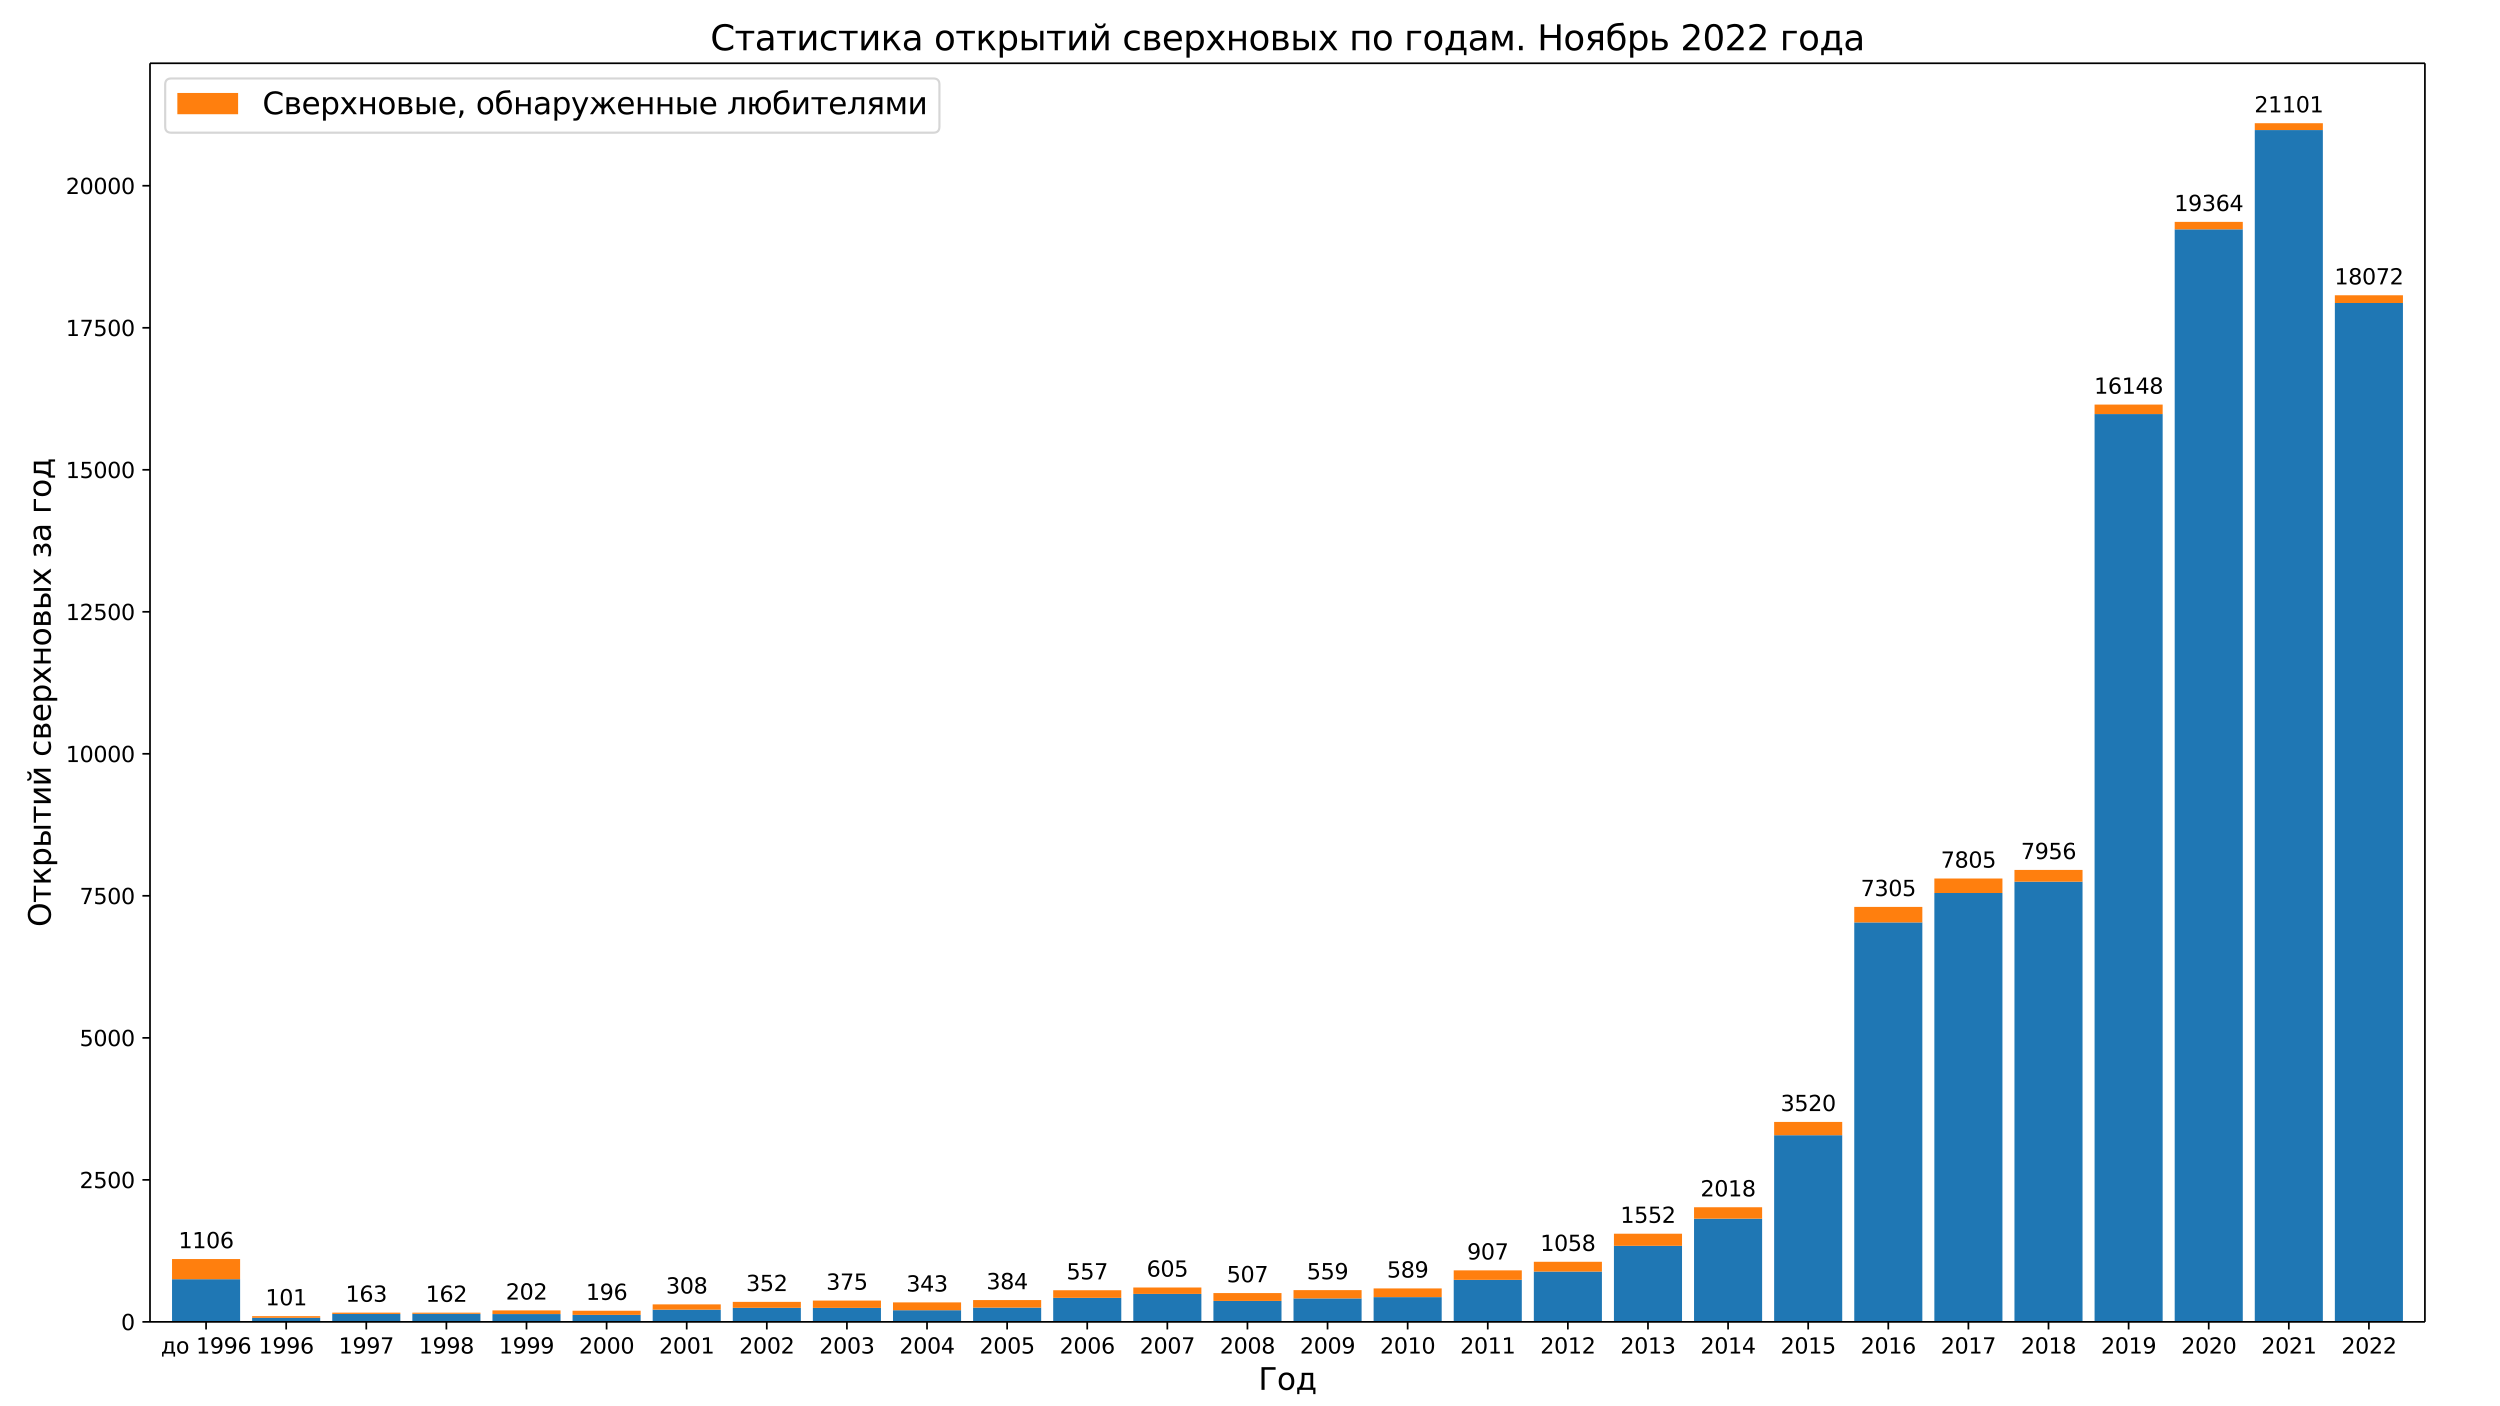 <?xml version="1.0" encoding="UTF-8"?>
<!DOCTYPE svg  PUBLIC '-//W3C//DTD SVG 1.1//EN'  'http://www.w3.org/Graphics/SVG/1.1/DTD/svg11.dtd'>
<svg width="1152pt" height="648pt" version="1.1" viewBox="0 0 1152 648" xmlns="http://www.w3.org/2000/svg" xmlns:xlink="http://www.w3.org/1999/xlink"><defs><style type="text/css">*{stroke-linejoin: round; stroke-linecap: butt}</style></defs><path d="m0 648h1152v-648h-1152z" fill="#fff"/><path d="m69.12 609.12h1048.3v-579.96h-1048.3z" fill="#fff"/><path d="m79.271 609.12h31.376v-19.658h-31.376z" clip-path="url(#b)" fill="#1f77b4"/><path d="m116.18 609.12h31.376v-1.885h-31.376z" clip-path="url(#b)" fill="#1f77b4"/><path d="m153.1 609.12h31.376v-3.665h-31.376z" clip-path="url(#b)" fill="#1f77b4"/><path d="m190.01 609.12h31.376v-3.717h-31.376z" clip-path="url(#b)" fill="#1f77b4"/><path d="m226.92 609.12h31.376v-3.612h-31.376z" clip-path="url(#b)" fill="#1f77b4"/><path d="m263.83 609.12h31.376v-3.22h-31.376z" clip-path="url(#b)" fill="#1f77b4"/><path d="m300.75 609.12h31.376v-5.628h-31.376z" clip-path="url(#b)" fill="#1f77b4"/><path d="m337.66 609.12h31.376v-6.465h-31.376z" clip-path="url(#b)" fill="#1f77b4"/><path d="m374.57 609.12h31.376v-6.439h-31.376z" clip-path="url(#b)" fill="#1f77b4"/><path d="m411.49 609.12h31.376v-5.366h-31.376z" clip-path="url(#b)" fill="#1f77b4"/><path d="m448.4 609.12h31.376v-6.57h-31.376z" clip-path="url(#b)" fill="#1f77b4"/><path d="m485.31 609.12h31.376v-11.073h-31.376z" clip-path="url(#b)" fill="#1f77b4"/><path d="m522.22 609.12h31.376v-12.879h-31.376z" clip-path="url(#b)" fill="#1f77b4"/><path d="m559.14 609.12h31.376v-9.659h-31.376z" clip-path="url(#b)" fill="#1f77b4"/><path d="m596.05 609.12h31.376v-10.811h-31.376z" clip-path="url(#b)" fill="#1f77b4"/><path d="m632.96 609.12h31.376v-11.413h-31.376z" clip-path="url(#b)" fill="#1f77b4"/><path d="m669.87 609.12h31.376v-19.37h-31.376z" clip-path="url(#b)" fill="#1f77b4"/><path d="m706.79 609.12h31.376v-23.192h-31.376z" clip-path="url(#b)" fill="#1f77b4"/><path d="m743.7 609.12h31.376v-35.05h-31.376z" clip-path="url(#b)" fill="#1f77b4"/><path d="m780.61 609.12h31.376v-47.562h-31.376z" clip-path="url(#b)" fill="#1f77b4"/><path d="m817.52 609.12h31.376v-86.015h-31.376z" clip-path="url(#b)" fill="#1f77b4"/><path d="m854.44 609.12h31.376v-184.07h-31.376z" clip-path="url(#b)" fill="#1f77b4"/><path d="m891.35 609.12h31.376v-197.63h-31.376z" clip-path="url(#b)" fill="#1f77b4"/><path d="m928.26 609.12h31.376v-202.84h-31.376z" clip-path="url(#b)" fill="#1f77b4"/><path d="m965.18 609.12h31.376v-418.32h-31.376z" clip-path="url(#b)" fill="#1f77b4"/><path d="m1002.1 609.12h31.376v-503.45h-31.376z" clip-path="url(#b)" fill="#1f77b4"/><path d="m1039 609.12h31.376v-549.2h-31.376z" clip-path="url(#b)" fill="#1f77b4"/><path d="m1075.9 609.12h31.376v-469.5h-31.376z" clip-path="url(#b)" fill="#1f77b4"/><path d="m79.271 589.46h31.376v-9.293h-31.376z" clip-path="url(#b)" fill="#ff7f0e"/><path d="m116.18 607.24h31.376v-0.759h-31.376z" clip-path="url(#b)" fill="#ff7f0e"/><path d="m153.1 605.46h31.376v-0.602h-31.376z" clip-path="url(#b)" fill="#ff7f0e"/><path d="m190.01 605.4h31.376v-0.524h-31.376z" clip-path="url(#b)" fill="#ff7f0e"/><path d="m226.92 605.51h31.376v-1.675h-31.376z" clip-path="url(#b)" fill="#ff7f0e"/><path d="m263.83 605.9h31.376v-1.911h-31.376z" clip-path="url(#b)" fill="#ff7f0e"/><path d="m300.75 603.49h31.376v-2.434h-31.376z" clip-path="url(#b)" fill="#ff7f0e"/><path d="m337.66 602.65h31.376v-2.748h-31.376z" clip-path="url(#b)" fill="#ff7f0e"/><path d="m374.57 602.68h31.376v-3.377h-31.376z" clip-path="url(#b)" fill="#ff7f0e"/><path d="m411.49 603.75h31.376v-3.612h-31.376z" clip-path="url(#b)" fill="#ff7f0e"/><path d="m448.4 602.55h31.376v-3.481h-31.376z" clip-path="url(#b)" fill="#ff7f0e"/><path d="m485.31 598.05h31.376v-3.508h-31.376z" clip-path="url(#b)" fill="#ff7f0e"/><path d="m522.22 596.24h31.376v-2.958h-31.376z" clip-path="url(#b)" fill="#ff7f0e"/><path d="m559.14 599.46h31.376v-3.612h-31.376z" clip-path="url(#b)" fill="#ff7f0e"/><path d="m596.05 598.31h31.376v-3.822h-31.376z" clip-path="url(#b)" fill="#ff7f0e"/><path d="m632.96 597.71h31.376v-4.005h-31.376z" clip-path="url(#b)" fill="#ff7f0e"/><path d="m669.87 589.75h31.376v-4.371h-31.376z" clip-path="url(#b)" fill="#ff7f0e"/><path d="m706.79 585.93h31.376v-4.502h-31.376z" clip-path="url(#b)" fill="#ff7f0e"/><path d="m743.7 574.07h31.376v-5.575h-31.376z" clip-path="url(#b)" fill="#ff7f0e"/><path d="m780.61 561.56h31.376v-5.261h-31.376z" clip-path="url(#b)" fill="#ff7f0e"/><path d="m817.52 523.11h31.376v-6.125h-31.376z" clip-path="url(#b)" fill="#ff7f0e"/><path d="m854.44 425.05h31.376v-7.146h-31.376z" clip-path="url(#b)" fill="#ff7f0e"/><path d="m891.35 411.49h31.376v-6.675h-31.376z" clip-path="url(#b)" fill="#ff7f0e"/><path d="m928.26 406.28h31.376v-5.418h-31.376z" clip-path="url(#b)" fill="#ff7f0e"/><path d="m965.18 190.8h31.376v-4.371h-31.376z" clip-path="url(#b)" fill="#ff7f0e"/><path d="m1002.1 105.67h31.376v-3.429h-31.376z" clip-path="url(#b)" fill="#ff7f0e"/><path d="m1039 59.918h31.376v-3.141h-31.376z" clip-path="url(#b)" fill="#ff7f0e"/><path d="m1075.9 139.62h31.376v-3.56h-31.376z" clip-path="url(#b)" fill="#ff7f0e"/><defs><path id="e" d="m0 0v3.5" stroke="#000" stroke-width=".8"/></defs><use x="94.959" y="609.12" stroke="#000000" stroke-width=".8" xlink:href="#e"/><g transform="translate(74.128 623.72) scale(.1 -.1)"><defs><path id="x" transform="scale(.016)" d="m1384 459h1669v2582h-1209v-438q0-1287-369-1975l-91-169zm-834 0q284 125 409 391 307 659 307 1988v662h2365v-3041h460v-1343h-460v884h-2837v-884h-460v1343h216z"/><path id="i" transform="scale(.016)" d="m1959 3097q-462 0-731-361t-269-989 267-989q268-361 733-361 460 0 728 362 269 363 269 988 0 622-269 986-268 364-728 364zm0 487q750 0 1178-488 429-487 429-1349 0-859-429-1349-428-489-1178-489-753 0-1180 489-426 490-426 1349 0 862 426 1349 427 488 1180 488z"/><path id="d" transform="scale(.016)" d="m794 531h1031v3560l-1122-225v575l1116 225h631v-4135h1031v-531h-2687v531z"/><path id="g" transform="scale(.016)" d="m703 97v575q238-113 481-172 244-59 479-59 625 0 954 420 330 420 377 1277-181-269-460-413-278-144-615-144-700 0-1108 423-408 424-408 1159 0 718 425 1152 425 435 1131 435 810 0 1236-621 427-620 427-1801 0-1103-524-1761-523-658-1407-658-238 0-482 47-243 47-506 141zm1256 1978q425 0 673 290 249 291 249 798 0 503-249 795-248 292-673 292t-673-292-248-795q0-507 248-798 248-290 673-290z"/><path id="j" transform="scale(.016)" d="m2113 2584q-425 0-674-291-248-290-248-796 0-503 248-796 249-292 674-292t673 292q248 293 248 796 0 506-248 796-248 291-673 291zm1253 1979v-575q-238 112-480 171-242 60-480 60-625 0-955-422-329-422-376-1275 184 272 462 417 279 145 613 145 703 0 1111-427 408-426 408-1160 0-719-425-1154-425-434-1131-434-810 0-1238 620-428 621-428 1799 0 1106 525 1764t1409 658q238 0 480-47t505-140z"/></defs><use xlink:href="#x"/><use x="69.141" xlink:href="#i"/><use x="130.322" xlink:href="#DejaVuSans-20"/><use x="162.109" xlink:href="#d"/><use x="225.732" xlink:href="#g"/><use x="289.355" xlink:href="#g"/><use x="352.979" xlink:href="#j"/></g><use x="131.872" y="609.12" stroke="#000000" stroke-width=".8" xlink:href="#e"/><g transform="translate(119.15 623.72) scale(.1 -.1)"><use xlink:href="#d"/><use x="63.623" xlink:href="#g"/><use x="127.246" xlink:href="#g"/><use x="190.869" xlink:href="#j"/></g><use x="168.784" y="609.12" stroke="#000000" stroke-width=".8" xlink:href="#e"/><g transform="translate(156.06 623.72) scale(.1 -.1)"><defs><path id="h" transform="scale(.016)" d="m525 4666h3e3v-269l-1694-4397h-659l1594 4134h-2241v532z"/></defs><use xlink:href="#d"/><use x="63.623" xlink:href="#g"/><use x="127.246" xlink:href="#g"/><use x="190.869" xlink:href="#h"/></g><use x="205.697" y="609.12" stroke="#000000" stroke-width=".8" xlink:href="#e"/><g transform="translate(192.97 623.72) scale(.1 -.1)"><defs><path id="l" transform="scale(.016)" d="m2034 2216q-450 0-708-241-257-241-257-662 0-422 257-663 258-241 708-241t709 242q260 243 260 662 0 421-258 662-257 241-711 241zm-631 268q-406 100-633 378-226 279-226 679 0 559 398 884 399 325 1092 325 697 0 1094-325t397-884q0-400-227-679-226-278-629-378 456-106 710-416 255-309 255-755 0-679-414-1042-414-362-1186-362-771 0-1186 362-414 363-414 1042 0 446 256 755 257 310 713 416zm-231 997q0-362 226-565 227-203 636-203 407 0 636 203 230 203 230 565 0 363-230 566-229 203-636 203-409 0-636-203-226-203-226-566z"/></defs><use xlink:href="#d"/><use x="63.623" xlink:href="#g"/><use x="127.246" xlink:href="#g"/><use x="190.869" xlink:href="#l"/></g><use x="242.61" y="609.12" stroke="#000000" stroke-width=".8" xlink:href="#e"/><g transform="translate(229.88 623.72) scale(.1 -.1)"><use xlink:href="#d"/><use x="63.623" xlink:href="#g"/><use x="127.246" xlink:href="#g"/><use x="190.869" xlink:href="#g"/></g><use x="279.522" y="609.12" stroke="#000000" stroke-width=".8" xlink:href="#e"/><g transform="translate(266.8 623.72) scale(.1 -.1)"><defs><path id="c" transform="scale(.016)" d="m1228 531h2203v-531h-2962v531q359 372 979 998 621 627 780 809 303 340 423 576 121 236 121 464 0 372-261 606-261 235-680 235-297 0-627-103-329-103-704-313v638q381 153 712 231 332 78 607 78 725 0 1156-363 431-362 431-968 0-288-108-546-107-257-392-607-78-91-497-524-418-433-1181-1211z"/><path id="a" transform="scale(.016)" d="m2034 4250q-487 0-733-480-245-479-245-1442 0-959 245-1439 246-480 733-480 491 0 736 480 246 480 246 1439 0 963-246 1442-245 480-736 480zm0 500q785 0 1199-621 414-620 414-1801 0-1178-414-1799-414-620-1199-620-784 0-1198 620-414 621-414 1799 0 1181 414 1801 414 621 1198 621z"/></defs><use xlink:href="#c"/><use x="63.623" xlink:href="#a"/><use x="127.246" xlink:href="#a"/><use x="190.869" xlink:href="#a"/></g><use x="316.435" y="609.12" stroke="#000000" stroke-width=".8" xlink:href="#e"/><g transform="translate(303.71 623.72) scale(.1 -.1)"><use xlink:href="#c"/><use x="63.623" xlink:href="#a"/><use x="127.246" xlink:href="#a"/><use x="190.869" xlink:href="#d"/></g><use x="353.348" y="609.12" stroke="#000000" stroke-width=".8" xlink:href="#e"/><g transform="translate(340.62 623.72) scale(.1 -.1)"><use xlink:href="#c"/><use x="63.623" xlink:href="#a"/><use x="127.246" xlink:href="#a"/><use x="190.869" xlink:href="#c"/></g><use x="390.26" y="609.12" stroke="#000000" stroke-width=".8" xlink:href="#e"/><g transform="translate(377.54 623.72) scale(.1 -.1)"><defs><path id="k" transform="scale(.016)" d="m2597 2516q453-97 707-404 255-306 255-756 0-690-475-1069-475-378-1350-378-293 0-604 58t-642 174v609q262-153 574-231 313-78 654-78 593 0 904 234t311 681q0 413-289 645-289 233-804 233h-544v519h569q465 0 712 186t247 536q0 359-255 551-254 193-729 193-260 0-557-57-297-56-653-174v562q360 100 674 150t592 50q719 0 1137-327 419-326 419-882 0-388-222-655t-631-370z"/></defs><use xlink:href="#c"/><use x="63.623" xlink:href="#a"/><use x="127.246" xlink:href="#a"/><use x="190.869" xlink:href="#k"/></g><use x="427.173" y="609.12" stroke="#000000" stroke-width=".8" xlink:href="#e"/><g transform="translate(414.45 623.72) scale(.1 -.1)"><defs><path id="v" transform="scale(.016)" d="m2419 4116-1594-2491h1594v2491zm-166 550h794v-3041h666v-525h-666v-1100h-628v1100h-2106v609l1940 2957z"/></defs><use xlink:href="#c"/><use x="63.623" xlink:href="#a"/><use x="127.246" xlink:href="#a"/><use x="190.869" xlink:href="#v"/></g><use x="464.086" y="609.12" stroke="#000000" stroke-width=".8" xlink:href="#e"/><g transform="translate(451.36 623.72) scale(.1 -.1)"><defs><path id="f" transform="scale(.016)" d="m691 4666h2478v-532h-1900v-1143q137 47 274 70 138 23 276 23 781 0 1237-428 457-428 457-1159 0-753-469-1171-469-417-1322-417-294 0-599 50-304 50-629 150v635q281-153 581-228t634-75q541 0 856 284 316 284 316 772 0 487-316 771-315 285-856 285-253 0-505-56-251-56-513-175v2344z"/></defs><use xlink:href="#c"/><use x="63.623" xlink:href="#a"/><use x="127.246" xlink:href="#a"/><use x="190.869" xlink:href="#f"/></g><use x="500.998" y="609.12" stroke="#000000" stroke-width=".8" xlink:href="#e"/><g transform="translate(488.27 623.72) scale(.1 -.1)"><use xlink:href="#c"/><use x="63.623" xlink:href="#a"/><use x="127.246" xlink:href="#a"/><use x="190.869" xlink:href="#j"/></g><use x="537.911" y="609.12" stroke="#000000" stroke-width=".8" xlink:href="#e"/><g transform="translate(525.19 623.72) scale(.1 -.1)"><use xlink:href="#c"/><use x="63.623" xlink:href="#a"/><use x="127.246" xlink:href="#a"/><use x="190.869" xlink:href="#h"/></g><use x="574.824" y="609.12" stroke="#000000" stroke-width=".8" xlink:href="#e"/><g transform="translate(562.1 623.72) scale(.1 -.1)"><use xlink:href="#c"/><use x="63.623" xlink:href="#a"/><use x="127.246" xlink:href="#a"/><use x="190.869" xlink:href="#l"/></g><use x="611.736" y="609.12" stroke="#000000" stroke-width=".8" xlink:href="#e"/><g transform="translate(599.01 623.72) scale(.1 -.1)"><use xlink:href="#c"/><use x="63.623" xlink:href="#a"/><use x="127.246" xlink:href="#a"/><use x="190.869" xlink:href="#g"/></g><use x="648.649" y="609.12" stroke="#000000" stroke-width=".8" xlink:href="#e"/><g transform="translate(635.92 623.72) scale(.1 -.1)"><use xlink:href="#c"/><use x="63.623" xlink:href="#a"/><use x="127.246" xlink:href="#d"/><use x="190.869" xlink:href="#a"/></g><use x="685.562" y="609.12" stroke="#000000" stroke-width=".8" xlink:href="#e"/><g transform="translate(672.84 623.72) scale(.1 -.1)"><use xlink:href="#c"/><use x="63.623" xlink:href="#a"/><use x="127.246" xlink:href="#d"/><use x="190.869" xlink:href="#d"/></g><use x="722.474" y="609.12" stroke="#000000" stroke-width=".8" xlink:href="#e"/><g transform="translate(709.75 623.72) scale(.1 -.1)"><use xlink:href="#c"/><use x="63.623" xlink:href="#a"/><use x="127.246" xlink:href="#d"/><use x="190.869" xlink:href="#c"/></g><use x="759.387" y="609.12" stroke="#000000" stroke-width=".8" xlink:href="#e"/><g transform="translate(746.66 623.72) scale(.1 -.1)"><use xlink:href="#c"/><use x="63.623" xlink:href="#a"/><use x="127.246" xlink:href="#d"/><use x="190.869" xlink:href="#k"/></g><use x="796.3" y="609.12" stroke="#000000" stroke-width=".8" xlink:href="#e"/><g transform="translate(783.57 623.72) scale(.1 -.1)"><use xlink:href="#c"/><use x="63.623" xlink:href="#a"/><use x="127.246" xlink:href="#d"/><use x="190.869" xlink:href="#v"/></g><use x="833.212" y="609.12" stroke="#000000" stroke-width=".8" xlink:href="#e"/><g transform="translate(820.49 623.72) scale(.1 -.1)"><use xlink:href="#c"/><use x="63.623" xlink:href="#a"/><use x="127.246" xlink:href="#d"/><use x="190.869" xlink:href="#f"/></g><use x="870.125" y="609.12" stroke="#000000" stroke-width=".8" xlink:href="#e"/><g transform="translate(857.4 623.72) scale(.1 -.1)"><use xlink:href="#c"/><use x="63.623" xlink:href="#a"/><use x="127.246" xlink:href="#d"/><use x="190.869" xlink:href="#j"/></g><use x="907.038" y="609.12" stroke="#000000" stroke-width=".8" xlink:href="#e"/><g transform="translate(894.31 623.72) scale(.1 -.1)"><use xlink:href="#c"/><use x="63.623" xlink:href="#a"/><use x="127.246" xlink:href="#d"/><use x="190.869" xlink:href="#h"/></g><use x="943.95" y="609.12" stroke="#000000" stroke-width=".8" xlink:href="#e"/><g transform="translate(931.23 623.72) scale(.1 -.1)"><use xlink:href="#c"/><use x="63.623" xlink:href="#a"/><use x="127.246" xlink:href="#d"/><use x="190.869" xlink:href="#l"/></g><use x="980.863" y="609.12" stroke="#000000" stroke-width=".8" xlink:href="#e"/><g transform="translate(968.14 623.72) scale(.1 -.1)"><use xlink:href="#c"/><use x="63.623" xlink:href="#a"/><use x="127.246" xlink:href="#d"/><use x="190.869" xlink:href="#g"/></g><use x="1017.776" y="609.12" stroke="#000000" stroke-width=".8" xlink:href="#e"/><g transform="translate(1005.1 623.72) scale(.1 -.1)"><use xlink:href="#c"/><use x="63.623" xlink:href="#a"/><use x="127.246" xlink:href="#c"/><use x="190.869" xlink:href="#a"/></g><use x="1054.688" y="609.12" stroke="#000000" stroke-width=".8" xlink:href="#e"/><g transform="translate(1042 623.72) scale(.1 -.1)"><use xlink:href="#c"/><use x="63.623" xlink:href="#a"/><use x="127.246" xlink:href="#c"/><use x="190.869" xlink:href="#d"/></g><use x="1091.601" y="609.12" stroke="#000000" stroke-width=".8" xlink:href="#e"/><g transform="translate(1078.9 623.72) scale(.1 -.1)"><use xlink:href="#c"/><use x="63.623" xlink:href="#a"/><use x="127.246" xlink:href="#c"/><use x="190.869" xlink:href="#c"/></g><g transform="translate(579.89 640.44) scale(.14 -.14)"><defs><path id="ap" transform="scale(.016)" d="m628 0v4666h2903v-532h-2272v-4134h-631z"/></defs><use xlink:href="#ap"/><use x="60.986" xlink:href="#i"/><use x="122.168" xlink:href="#x"/></g><defs><path id="m" d="m0 0h-3.5" stroke="#000" stroke-width=".8"/></defs><use x="69.12" y="609.12" stroke="#000000" stroke-width=".8" xlink:href="#m"/><g transform="translate(55.758 612.92) scale(.1 -.1)"><use xlink:href="#a"/></g><use x="69.12" y="543.68" stroke="#000000" stroke-width=".8" xlink:href="#m"/><g transform="translate(36.67 547.48) scale(.1 -.1)"><use xlink:href="#c"/><use x="63.623" xlink:href="#f"/><use x="127.246" xlink:href="#a"/><use x="190.869" xlink:href="#a"/></g><use x="69.12" y="478.239" stroke="#000000" stroke-width=".8" xlink:href="#m"/><g transform="translate(36.67 482.04) scale(.1 -.1)"><use xlink:href="#f"/><use x="63.623" xlink:href="#a"/><use x="127.246" xlink:href="#a"/><use x="190.869" xlink:href="#a"/></g><use x="69.12" y="412.799" stroke="#000000" stroke-width=".8" xlink:href="#m"/><g transform="translate(36.67 416.6) scale(.1 -.1)"><use xlink:href="#h"/><use x="63.623" xlink:href="#f"/><use x="127.246" xlink:href="#a"/><use x="190.869" xlink:href="#a"/></g><use x="69.12" y="347.359" stroke="#000000" stroke-width=".8" xlink:href="#m"/><g transform="translate(30.308 351.16) scale(.1 -.1)"><use xlink:href="#d"/><use x="63.623" xlink:href="#a"/><use x="127.246" xlink:href="#a"/><use x="190.869" xlink:href="#a"/><use x="254.492" xlink:href="#a"/></g><use x="69.12" y="281.918" stroke="#000000" stroke-width=".8" xlink:href="#m"/><g transform="translate(30.308 285.72) scale(.1 -.1)"><use xlink:href="#d"/><use x="63.623" xlink:href="#c"/><use x="127.246" xlink:href="#f"/><use x="190.869" xlink:href="#a"/><use x="254.492" xlink:href="#a"/></g><use x="69.12" y="216.478" stroke="#000000" stroke-width=".8" xlink:href="#m"/><g transform="translate(30.308 220.28) scale(.1 -.1)"><use xlink:href="#d"/><use x="63.623" xlink:href="#f"/><use x="127.246" xlink:href="#a"/><use x="190.869" xlink:href="#a"/><use x="254.492" xlink:href="#a"/></g><use x="69.12" y="151.037" stroke="#000000" stroke-width=".8" xlink:href="#m"/><g transform="translate(30.308 154.84) scale(.1 -.1)"><use xlink:href="#d"/><use x="63.623" xlink:href="#h"/><use x="127.246" xlink:href="#f"/><use x="190.869" xlink:href="#a"/><use x="254.492" xlink:href="#a"/></g><use x="69.12" y="85.597" stroke="#000000" stroke-width=".8" xlink:href="#m"/><g transform="translate(30.308 89.396) scale(.1 -.1)"><use xlink:href="#c"/><use x="63.623" xlink:href="#a"/><use x="127.246" xlink:href="#a"/><use x="190.869" xlink:href="#a"/><use x="254.492" xlink:href="#a"/></g><g transform="translate(23.396 427.11) rotate(-90) scale(.14 -.14)"><defs><path id="an" transform="scale(.016)" d="m2522 4238q-688 0-1093-513-404-512-404-1397 0-881 404-1394 405-512 1093-512 687 0 1089 512 402 513 402 1394 0 885-402 1397-402 513-1089 513zm0 512q981 0 1568-658 588-658 588-1764 0-1103-588-1761-587-658-1568-658-984 0-1574 656-589 657-589 1763t589 1764q590 658 1574 658z"/><path id="n" transform="scale(.016)" d="m188 3500h3353v-459h-1394v-3041h-566v3041h-1393v459z"/><path id="z" transform="scale(.016)" d="m581 3500h572v-1644l1622 1644h706l-1337-1353 1509-2147h-644l-1240 1766-616-625v-1141h-572v3500z"/><path id="o" transform="scale(.016)" d="m1159 525v-1856h-578v4831h578v-531q182 312 458 463 277 152 661 152 638 0 1036-506 399-506 399-1331t-399-1332q-398-506-1036-506-384 0-661 152-276 152-458 464zm1957 1222q0 634-261 995t-717 361q-457 0-718-361t-261-995 261-995 718-361q456 0 717 361t261 995z"/><path id="q" transform="scale(.016)" d="m3907 3500h575v-3500h-575v3500zm288 84zm-1414-2546q0 281-205 428-204 147-598 147h-819v-1154h819q394 0 598 148 205 149 205 431zm-2200 2462h578v-1428h844q669 0 1030-255 361-254 361-779t-361-782q-361-256-1030-256h-1422v3500z"/><path id="s" transform="scale(.016)" d="m3578 3500v-3500h-572v2809l-1687-2809h-738v3500h572v-2803l1685 2803h740z"/><path id="af" transform="scale(.016)" d="m3578 3500v-3500h-572v2809l-1687-2809h-738v3500h572v-2803l1685 2803h740zm-2476 1333h369q34-234 185-352 152-117 424-117 269 0 419 116t190 353h369q-31-447-278-672t-700-225-700 225-278 672z"/><path id="y" transform="scale(.016)" d="m3122 3366v-538q-244 135-489 202t-495 67q-560 0-870-355-309-354-309-995t309-996q310-354 870-354 250 0 495 67t489 202v-532q-241-112-499-168-257-57-548-57-791 0-1257 497-465 497-465 1341 0 856 470 1346 471 491 1290 491 265 0 518-55 253-54 491-163z"/><path id="t" transform="scale(.016)" d="m1156 1613v-1154h819q394 0 600 148 206 149 206 431 0 281-206 428t-600 147h-819zm0 1428v-969h757q325 0 531 129 206 130 206 362 0 231-206 354-206 124-531 124h-757zm-575 459h1369q616 0 947-225t331-641q0-321-169-511-168-189-500-235 397-75 616-313 219-237 219-594 0-468-361-725-361-256-1030-256h-1422v3500z"/><path id="p" transform="scale(.016)" d="m3597 1894v-281h-2644q38-594 358-905t892-311q331 0 642 81t618 244v-544q-310-131-635-200t-659-69q-838 0-1327 487-489 488-489 1320 0 859 464 1363 464 505 1252 505 706 0 1117-455 411-454 411-1235zm-575 169q-6 471-264 752-258 282-683 282-481 0-770-272t-333-766l2050 4z"/><path id="w" transform="scale(.016)" d="m3513 3500-1266-1703 1331-1797h-678l-1019 1375-1018-1375h-679l1360 1831-1244 1669h678l928-1247 928 1247h679z"/><path id="r" transform="scale(.016)" d="m581 3500h578v-1428h1866v1428h578v-3500h-578v1613h-1866v-1613h-578v3500z"/><path id="al" transform="scale(.016)" d="m2206 1888q388-75 603-304 216-228 216-565 0-541-403-826-403-284-1147-284-250 0-514 44t-545 131v535q222-116 487-174 266-57 556-57 472 0 736 175t264 456q0 275-234 442t-662 167h-463v475h484q363 0 574 139t211 358q0 200-218 344-217 144-588 144-222 0-474-41-251-41-555-131v522q307 75 572 112 266 38 503 38 613 0 967-246 355-245 355-686 0-290-188-492-187-201-537-276z"/><path id="u" transform="scale(.016)" d="m2194 1759q-697 0-966-159t-269-544q0-306 202-486 202-179 548-179 479 0 768 339t289 901v128h-572zm1147 238v-1997h-575v531q-197-318-491-470t-719-152q-537 0-855 302-317 302-317 808 0 590 395 890 396 300 1180 300h807v57q0 397-261 614t-733 217q-300 0-585-72-284-72-546-216v532q315 122 612 182 297 61 578 61 760 0 1135-394 375-393 375-1193z"/><path id="aa" transform="scale(.016)" d="m581 0v3500h2469v-459h-1891v-3041h-578z"/></defs><use xlink:href="#an"/><use x="78.711" xlink:href="#n"/><use x="136.963" xlink:href="#z"/><use x="197.363" xlink:href="#o"/><use x="260.84" xlink:href="#q"/><use x="339.795" xlink:href="#n"/><use x="398.047" xlink:href="#s"/><use x="463.037" xlink:href="#af"/><use x="528.027" xlink:href="#DejaVuSans-20"/><use x="559.814" xlink:href="#y"/><use x="614.795" xlink:href="#t"/><use x="673.73" xlink:href="#p"/><use x="735.254" xlink:href="#o"/><use x="798.73" xlink:href="#w"/><use x="857.91" xlink:href="#r"/><use x="923.291" xlink:href="#i"/><use x="984.473" xlink:href="#t"/><use x="1043.408" xlink:href="#q"/><use x="1122.363" xlink:href="#w"/><use x="1181.543" xlink:href="#DejaVuSans-20"/><use x="1213.33" xlink:href="#al"/><use x="1266.504" xlink:href="#u"/><use x="1327.783" xlink:href="#DejaVuSans-20"/><use x="1359.57" xlink:href="#aa"/><use x="1412.109" xlink:href="#i"/><use x="1473.291" xlink:href="#x"/></g><path d="m69.12 609.12v-579.96" fill="none" stroke="#000" stroke-linecap="square" stroke-width=".8"/><path d="m1117.4 609.12v-579.96" fill="none" stroke="#000" stroke-linecap="square" stroke-width=".8"/><path d="m69.12 609.12h1048.3" fill="none" stroke="#000" stroke-linecap="square" stroke-width=".8"/><path d="m69.12 29.16h1048.3" fill="none" stroke="#000" stroke-linecap="square" stroke-width=".8"/><g transform="translate(82.234 575.17) scale(.1 -.1)"><use xlink:href="#d"/><use x="63.623" xlink:href="#d"/><use x="127.246" xlink:href="#a"/><use x="190.869" xlink:href="#j"/></g><g transform="translate(122.33 601.48) scale(.1 -.1)"><use xlink:href="#d"/><use x="63.623" xlink:href="#a"/><use x="127.246" xlink:href="#d"/></g><g transform="translate(159.24 599.85) scale(.1 -.1)"><use xlink:href="#d"/><use x="63.623" xlink:href="#j"/><use x="127.246" xlink:href="#k"/></g><g transform="translate(196.15 599.88) scale(.1 -.1)"><use xlink:href="#d"/><use x="63.623" xlink:href="#j"/><use x="127.246" xlink:href="#c"/></g><g transform="translate(233.07 598.83) scale(.1 -.1)"><use xlink:href="#c"/><use x="63.623" xlink:href="#a"/><use x="127.246" xlink:href="#c"/></g><g transform="translate(269.98 598.99) scale(.1 -.1)"><use xlink:href="#d"/><use x="63.623" xlink:href="#g"/><use x="127.246" xlink:href="#j"/></g><g transform="translate(306.89 596.06) scale(.1 -.1)"><use xlink:href="#k"/><use x="63.623" xlink:href="#a"/><use x="127.246" xlink:href="#l"/></g><g transform="translate(343.8 594.91) scale(.1 -.1)"><use xlink:href="#k"/><use x="63.623" xlink:href="#f"/><use x="127.246" xlink:href="#c"/></g><g transform="translate(380.72 594.3) scale(.1 -.1)"><use xlink:href="#k"/><use x="63.623" xlink:href="#h"/><use x="127.246" xlink:href="#f"/></g><g transform="translate(417.63 595.14) scale(.1 -.1)"><use xlink:href="#k"/><use x="63.623" xlink:href="#v"/><use x="127.246" xlink:href="#k"/></g><g transform="translate(454.54 594.07) scale(.1 -.1)"><use xlink:href="#k"/><use x="63.623" xlink:href="#l"/><use x="127.246" xlink:href="#v"/></g><g transform="translate(491.45 589.54) scale(.1 -.1)"><use xlink:href="#f"/><use x="63.623" xlink:href="#f"/><use x="127.246" xlink:href="#h"/></g><g transform="translate(528.37 588.28) scale(.1 -.1)"><use xlink:href="#j"/><use x="63.623" xlink:href="#a"/><use x="127.246" xlink:href="#f"/></g><g transform="translate(565.28 590.85) scale(.1 -.1)"><use xlink:href="#f"/><use x="63.623" xlink:href="#a"/><use x="127.246" xlink:href="#h"/></g><g transform="translate(602.19 589.49) scale(.1 -.1)"><use xlink:href="#f"/><use x="63.623" xlink:href="#f"/><use x="127.246" xlink:href="#g"/></g><g transform="translate(639.11 588.7) scale(.1 -.1)"><use xlink:href="#f"/><use x="63.623" xlink:href="#l"/><use x="127.246" xlink:href="#g"/></g><g transform="translate(676.02 580.38) scale(.1 -.1)"><use xlink:href="#g"/><use x="63.623" xlink:href="#a"/><use x="127.246" xlink:href="#h"/></g><g transform="translate(709.75 576.43) scale(.1 -.1)"><use xlink:href="#d"/><use x="63.623" xlink:href="#a"/><use x="127.246" xlink:href="#f"/><use x="190.869" xlink:href="#l"/></g><g transform="translate(746.66 563.49) scale(.1 -.1)"><use xlink:href="#d"/><use x="63.623" xlink:href="#f"/><use x="127.246" xlink:href="#f"/><use x="190.869" xlink:href="#c"/></g><g transform="translate(783.57 551.3) scale(.1 -.1)"><use xlink:href="#c"/><use x="63.623" xlink:href="#a"/><use x="127.246" xlink:href="#d"/><use x="190.869" xlink:href="#l"/></g><g transform="translate(820.49 511.98) scale(.1 -.1)"><use xlink:href="#k"/><use x="63.623" xlink:href="#f"/><use x="127.246" xlink:href="#c"/><use x="190.869" xlink:href="#a"/></g><g transform="translate(857.4 412.9) scale(.1 -.1)"><use xlink:href="#h"/><use x="63.623" xlink:href="#k"/><use x="127.246" xlink:href="#a"/><use x="190.869" xlink:href="#f"/></g><g transform="translate(894.31 399.82) scale(.1 -.1)"><use xlink:href="#h"/><use x="63.623" xlink:href="#l"/><use x="127.246" xlink:href="#a"/><use x="190.869" xlink:href="#f"/></g><g transform="translate(931.23 395.86) scale(.1 -.1)"><use xlink:href="#h"/><use x="63.623" xlink:href="#g"/><use x="127.246" xlink:href="#f"/><use x="190.869" xlink:href="#j"/></g><g transform="translate(964.96 181.43) scale(.1 -.1)"><use xlink:href="#d"/><use x="63.623" xlink:href="#j"/><use x="127.246" xlink:href="#d"/><use x="190.869" xlink:href="#v"/><use x="254.492" xlink:href="#l"/></g><g transform="translate(1001.9 97.245) scale(.1 -.1)"><use xlink:href="#d"/><use x="63.623" xlink:href="#g"/><use x="127.246" xlink:href="#k"/><use x="190.869" xlink:href="#j"/><use x="254.492" xlink:href="#v"/></g><g transform="translate(1038.8 51.777) scale(.1 -.1)"><use xlink:href="#c"/><use x="63.623" xlink:href="#d"/><use x="127.246" xlink:href="#d"/><use x="190.869" xlink:href="#a"/><use x="254.492" xlink:href="#d"/></g><g transform="translate(1075.7 131.06) scale(.1 -.1)"><use xlink:href="#d"/><use x="63.623" xlink:href="#l"/><use x="127.246" xlink:href="#a"/><use x="190.869" xlink:href="#h"/><use x="254.492" xlink:href="#c"/></g><g transform="translate(327.32 23.16) scale(.16 -.16)"><defs><path id="ag" transform="scale(.016)" d="m4122 4306v-665q-319 297-680 443-361 147-767 147-800 0-1225-489t-425-1414q0-922 425-1411t1225-489q406 0 767 147t680 444v-660q-331-225-702-338-370-112-782-112-1060 0-1670 648-609 649-609 1771 0 1125 609 1773 610 649 1670 649 418 0 788-111 371-111 696-333z"/><path id="ak" transform="scale(.016)" d="m3603 3500v-3500h-578v3041h-1866v-3041h-578v3500h3022z"/><path id="ad" transform="scale(.016)" d="m581 3500h841l994-2344 997 2344h834v-3500h-578v2950l-966-2278h-575l-969 2278v-2950h-578v3500z"/><path id="aq" transform="scale(.016)" d="m684 794h660v-794h-660v794z"/><path id="ao" transform="scale(.016)" d="m628 4666h631v-1913h2294v1913h631v-4666h-631v2222h-2294v-2222h-631v4666z"/><path id="ac" transform="scale(.016)" d="m1181 2491q0-260 200-407 200-146 572-146h775v1103h-775q-372 0-572-144t-200-406zm-818-2491 1068 1534q-362 82-603 296-240 214-240 661 0 506 335 757 336 252 1015 252h1368v-3500h-578v1478h-715l-1032-1478h-618z"/><path id="ab" transform="scale(.016)" d="m1991 3584q750 0 1178-488 428-487 428-1349 0-859-428-1349-428-489-1178-489-753 0-1169 475t-438 1363l-18 716q-16 371-16 500 0 500 181 868 285 578 777 828t1317 257q381 3 550 56l159-456q-153-63-293-66l-782-53q-393-28-631-166-622-365-681-843l-22-175q406 371 1066 371zm0-487q-463 0-732-361-268-361-268-989t267-989 733-361q459 0 728 362 269 363 269 988 0 622-269 986t-728 364z"/><path id="ai" transform="scale(.016)" d="m2781 1038q0 281-205 428-204 147-598 147h-819v-1154h819q394 0 598 148 205 149 205 431zm-2200 2462h578v-1428h844q669 0 1030-255 361-254 361-779t-361-782q-361-256-1030-256h-1422v3500z"/></defs><use xlink:href="#ag"/><use x="69.824" xlink:href="#n"/><use x="128.076" xlink:href="#u"/><use x="189.355" xlink:href="#n"/><use x="247.607" xlink:href="#s"/><use x="312.598" xlink:href="#y"/><use x="367.578" xlink:href="#n"/><use x="425.83" xlink:href="#s"/><use x="490.82" xlink:href="#z"/><use x="551.221" xlink:href="#u"/><use x="612.5" xlink:href="#DejaVuSans-20"/><use x="644.287" xlink:href="#i"/><use x="705.469" xlink:href="#n"/><use x="763.721" xlink:href="#z"/><use x="824.121" xlink:href="#o"/><use x="887.598" xlink:href="#q"/><use x="966.553" xlink:href="#n"/><use x="1024.805" xlink:href="#s"/><use x="1089.795" xlink:href="#af"/><use x="1154.785" xlink:href="#DejaVuSans-20"/><use x="1186.572" xlink:href="#y"/><use x="1241.553" xlink:href="#t"/><use x="1300.488" xlink:href="#p"/><use x="1362.012" xlink:href="#o"/><use x="1425.488" xlink:href="#w"/><use x="1484.668" xlink:href="#r"/><use x="1550.049" xlink:href="#i"/><use x="1611.23" xlink:href="#t"/><use x="1670.166" xlink:href="#q"/><use x="1749.121" xlink:href="#w"/><use x="1808.301" xlink:href="#DejaVuSans-20"/><use x="1840.088" xlink:href="#ak"/><use x="1905.469" xlink:href="#i"/><use x="1966.65" xlink:href="#DejaVuSans-20"/><use x="1998.438" xlink:href="#aa"/><use x="2050.977" xlink:href="#i"/><use x="2112.158" xlink:href="#x"/><use x="2181.299" xlink:href="#u"/><use x="2242.578" xlink:href="#ad"/><use x="2318.018" xlink:href="#aq"/><use x="2349.805" xlink:href="#DejaVuSans-20"/><use x="2381.592" xlink:href="#ao"/><use x="2456.787" xlink:href="#i"/><use x="2517.969" xlink:href="#ac"/><use x="2578.125" xlink:href="#ab"/><use x="2639.795" xlink:href="#o"/><use x="2703.271" xlink:href="#ai"/><use x="2762.207" xlink:href="#DejaVuSans-20"/><use x="2793.994" xlink:href="#c"/><use x="2857.617" xlink:href="#a"/><use x="2921.24" xlink:href="#c"/><use x="2984.863" xlink:href="#c"/><use x="3048.486" xlink:href="#DejaVuSans-20"/><use x="3080.273" xlink:href="#aa"/><use x="3132.812" xlink:href="#i"/><use x="3193.994" xlink:href="#x"/><use x="3263.135" xlink:href="#u"/></g><path d="m78.92 61.148h351.17q2.8 0 2.8-2.8v-19.388q0-2.8-2.8-2.8h-351.17q-2.8 0-2.8 2.8v19.388q0 2.8 2.8 2.8z" fill="#fff" opacity=".8" stroke="#ccc"/><path d="m81.72 52.636h28v-9.8h-28z" fill="#ff7f0e"/><g transform="translate(120.92 52.636) scale(.14 -.14)"><defs><path id="ar" transform="scale(.016)" d="m750 794h659v-538l-512-1e3h-403l256 1e3v538z"/><path id="aj" transform="scale(.016)" d="m2059-325q-243-625-475-815-231-191-618-191h-460v481h338q237 0 368 113 132 112 291 531l103 262-1415 3444h609l1094-2737 1094 2737h609l-1538-3825z"/><path id="am" transform="scale(.016)" d="m2597 3500h572v-1644l1528 1644h669l-1257-1347 1438-2153h-616l-1178 1769-584-628v-1141h-572v1141l-584 628-1179-1769h-615l1437 2153-1256 1347h669l1528-1644v1644z"/><path id="ae" transform="scale(.016)" d="m238 0v478q568 88 743 481 213 554 213 1969v572h2365v-3500h-575v3041h-1215v-347q0-1350-275-1956-294-647-1256-738z"/><path id="ah" transform="scale(.016)" d="m3431 3097q-462 0-731-361t-269-989 267-989q268-361 733-361 460 0 728 362 269 363 269 988 0 622-269 986-268 364-728 364zm-1587-994q59 594 448 1037 389 444 1139 444t1178-488q429-487 429-1349 0-859-429-1349-428-489-1178-489-753 0-1164 472t-439 1247h-650v-1628h-575v3500h575v-1397h666z"/></defs><use xlink:href="#ag"/><use x="69.824" xlink:href="#t"/><use x="128.76" xlink:href="#p"/><use x="190.283" xlink:href="#o"/><use x="253.76" xlink:href="#w"/><use x="312.939" xlink:href="#r"/><use x="378.32" xlink:href="#i"/><use x="439.502" xlink:href="#t"/><use x="498.438" xlink:href="#q"/><use x="577.393" xlink:href="#p"/><use x="638.916" xlink:href="#ar"/><use x="670.703" xlink:href="#DejaVuSans-20"/><use x="702.49" xlink:href="#i"/><use x="763.672" xlink:href="#ab"/><use x="825.342" xlink:href="#r"/><use x="890.723" xlink:href="#u"/><use x="952.002" xlink:href="#o"/><use x="1015.479" xlink:href="#aj"/><use x="1074.658" xlink:href="#am"/><use x="1164.746" xlink:href="#p"/><use x="1226.27" xlink:href="#r"/><use x="1291.65" xlink:href="#r"/><use x="1357.031" xlink:href="#q"/><use x="1435.986" xlink:href="#p"/><use x="1497.51" xlink:href="#DejaVuSans-20"/><use x="1529.297" xlink:href="#ae"/><use x="1593.213" xlink:href="#ah"/><use x="1677.393" xlink:href="#ab"/><use x="1739.062" xlink:href="#s"/><use x="1804.053" xlink:href="#n"/><use x="1862.305" xlink:href="#p"/><use x="1923.828" xlink:href="#ae"/><use x="1987.744" xlink:href="#ac"/><use x="2047.9" xlink:href="#ad"/><use x="2123.34" xlink:href="#s"/></g><defs><clipPath id="b"><rect x="69.12" y="29.16" width="1048.3" height="579.96"/></clipPath></defs></svg>
